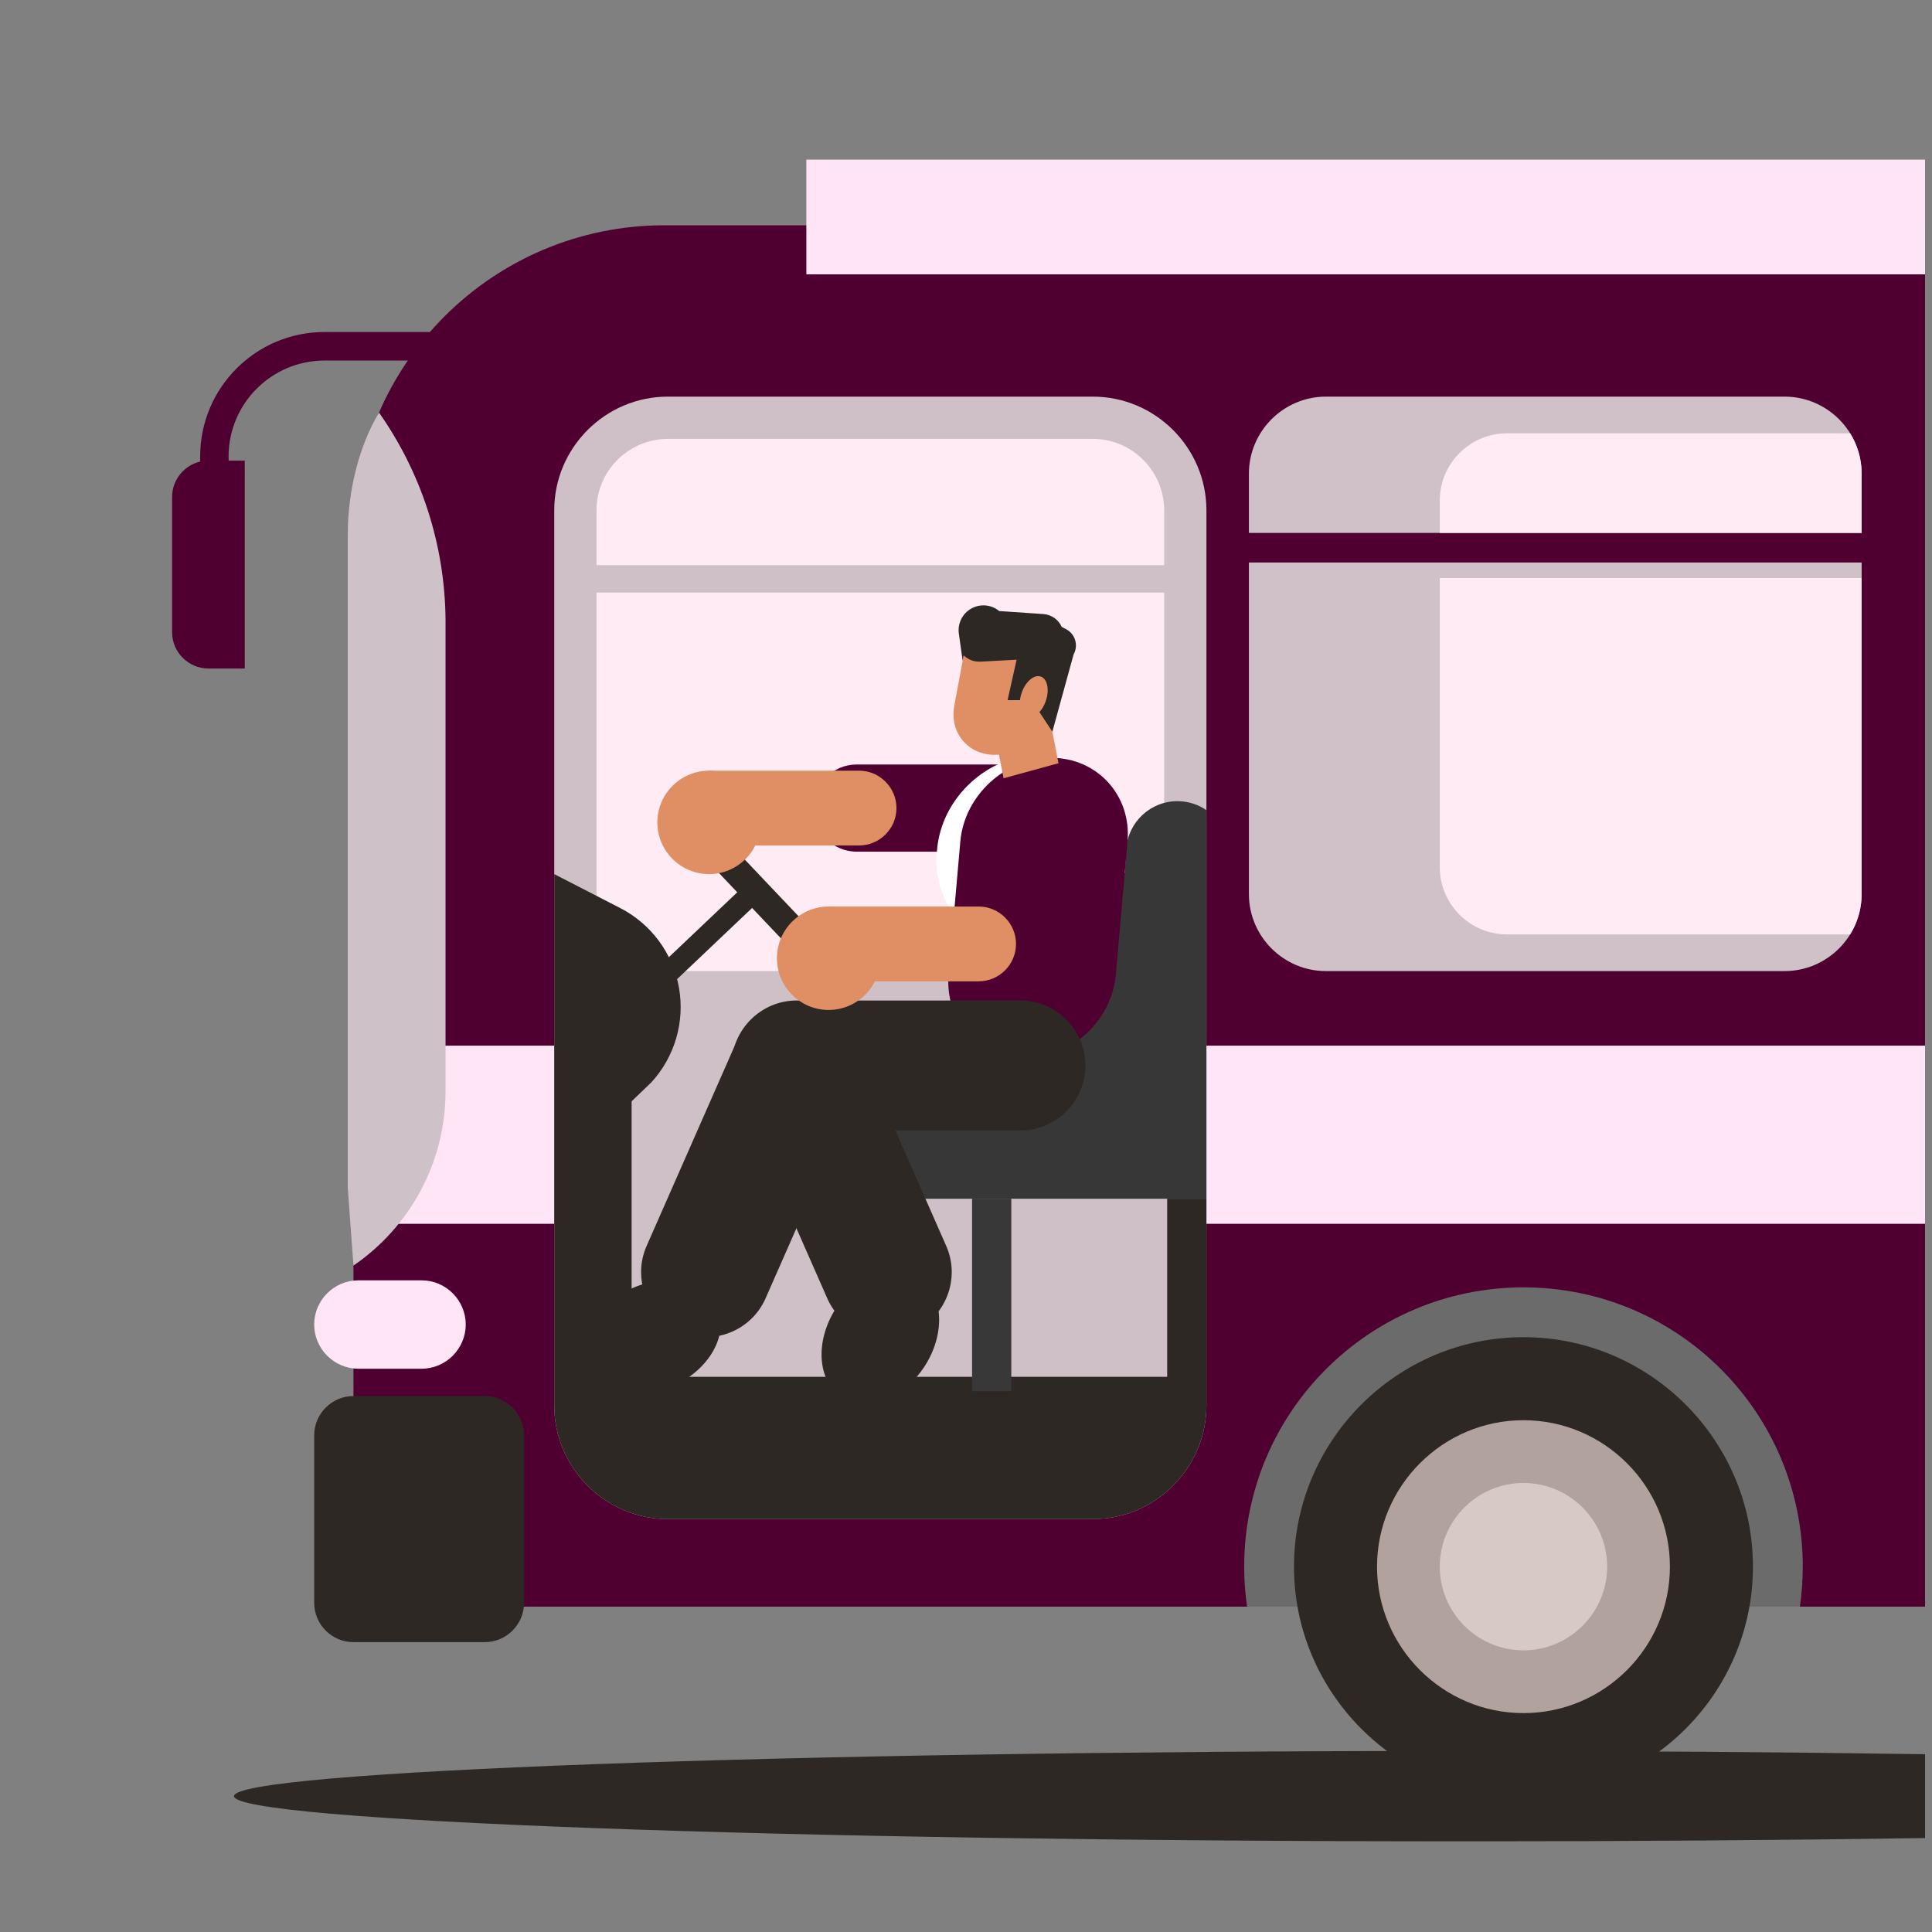 <?xml version="1.0" encoding="UTF-8" standalone="no"?>
<!-- Created with Inkscape (http://www.inkscape.org/) -->

<svg
   version="1.1"
   id="svg2"
   width="512"
   height="512"
   viewBox="0 0 512 512"
   sodipodi:docname="AggieCommute.svg"
   inkscape:version="1.2.2 (b0a8486541, 2022-12-01)"
   xmlns:inkscape="http://www.inkscape.org/namespaces/inkscape"
   xmlns:sodipodi="http://sodipodi.sourceforge.net/DTD/sodipodi-0.dtd"
   xmlns="http://www.w3.org/2000/svg"
   xmlns:svg="http://www.w3.org/2000/svg">
  <rect x="0" y="0" width="512" height="512" fill="#808080" stroke="none"/>
  <defs
     id="defs6" />
  <sodipodi:namedview
     id="namedview4"
     pagecolor="#ffffff"
     bordercolor="#666666"
     borderopacity="1.0"
     inkscape:showpageshadow="2"
     inkscape:pageopacity="0.0"
     inkscape:pagecheckerboard="true"
     inkscape:deskcolor="#d1d1d1"
     showgrid="false"
     inkscape:zoom="2.5595672"
     inkscape:cx="278.75807"
     inkscape:cy="291.26018"
     inkscape:window-width="1920"
     inkscape:window-height="995"
     inkscape:window-x="0"
     inkscape:window-y="0"
     inkscape:window-maximized="1"
     inkscape:current-layer="g12">
    <inkscape:page
       x="0"
       y="0"
       id="page8"
       width="512"
       height="512"
       inkscape:export-filename="Logo_64x64.png"
       inkscape:export-xdpi="12"
       inkscape:export-ydpi="12" />
  </sodipodi:namedview>
  <g
     id="g10"
     inkscape:groupmode="layer"
     inkscape:label="Page 1"
     transform="matrix(1.333,0,0,-1.333,0,640.733)">
    <g
       id="g12"
       transform="matrix(0.078,0,0,0.078,33.616,74.108)">
      <path
         d="m 3301.753,749.551 c 415.09,0 811.26,-2.981 1173.86,-8.36 v -213.75 c -362.6,-5.378 -758.77,-8.339 -1173.86,-8.339 -1732.13,0 -3136.309,51.589 -3136.309,115.218 0,63.629 1404.179,115.231 3136.309,115.231"
         style="fill:#2e2825;fill-opacity:1;fill-rule:evenodd;stroke:none"
         id="path64" />
      <path
         d="m 4475.613,4638.14 h -3213.04 c -437.781,0 -792.68,-354.89 -792.68,-792.68 V 1375.07 l 257.813,-257.8 H 4475.613 v 3520.87"
         style="fill:#4f0030;fill-opacity:1;fill-rule:evenodd;stroke:none"
         id="path66" />
      <path
         d="M 469.894,2093.14 H 4475.623 v 454.03 H 469.894 v -454.03"
         style="fill:#ffe5f6;fill-opacity:1;fill-rule:evenodd;stroke:none"
         id="path68" />
      <path
         d="m 535.082,4160.63 c -49.605,-82.18 -79.613,-197.74 -79.613,-309.75 V 2184.49 l 14.425,-197.93 c 141.719,97.05 234.719,260.04 234.719,444.77 V 2743 3631.89 c -1.39,191.3 -61.617,375.39 -169.531,528.74"
         style="fill:#cfc1c8;fill-opacity:1;fill-rule:evenodd;stroke:none"
         id="path70" />
      <path
         d="m 2747.483,1117.27 h 1409.15 c 4.78,33.29 7.3,67.31 7.3,101.93 0,393.16 -318.72,711.88 -711.88,711.88 -393.15,0 -711.88,-318.72 -711.88,-711.88 0,-34.62 2.53,-68.64 7.31,-101.93"
         style="fill:#6a6b6a;fill-opacity:1;fill-rule:evenodd;stroke:none"
         id="path72" />
      <path
         d="m 469.894,1654.05 h 334.774 c 55.027,0 100.051,-45.02 100.051,-100.05 v -427.11 c 0,-55.04 -45.024,-100.06 -100.051,-100.06 h -334.774 c -55.027,0 -100.05,45.02 -100.05,100.06 V 1554 c 0,55.03 45.023,100.05 100.05,100.05"
         style="fill:#2e2825;fill-opacity:1;fill-rule:evenodd;stroke:none"
         id="path74" />
      <path
         d="m 1271.193,4201.39 h 1083.29 c 159.23,0 289.49,-130.27 289.49,-289.5 V 1629.95 c 0,-159.23 -130.26,-289.52 -289.49,-289.52 h -1083.29 c -159.24,0 -289.51,130.29 -289.51,289.52 v 2281.94 c 0,159.23 130.27,289.5 289.51,289.5"
         style="fill:#cfc0c7;fill-opacity:1;fill-rule:evenodd;stroke:none"
         id="path76" />
      <path
         d="m 2536.263,3702.01 v -783 c 0,-99.97 -81.81,-181.77 -181.78,-181.77 h -1083.29 c -99.98,0 -181.79,81.79 -181.79,181.77 v 783 z m -1265.07,391.65 h 1083.29 c 99.98,0 181.78,-81.8 181.78,-181.77 V 3771.8 h -1446.86 v 140.09 c 0,99.98 81.8,181.77 181.79,181.77 v 0"
         style="fill:#ffebf4;fill-opacity:1;fill-rule:evenodd;stroke:none"
         id="path78" />
      <path
         d="m 2198.133,3263.8 h -445.47 c -61.1,0 -111.09,-50 -111.09,-111.1 v -0.01 c 0,-61.11 49.99,-111.1 111.09,-111.1 h 445.47 v 222.21"
         style="fill:#4f0030;fill-opacity:1;fill-rule:evenodd;stroke:none"
         id="path80" />
      <path
         d="m 2643.973,1703.05 v -73.1 c 0,-159.23 -130.26,-289.52 -289.49,-289.52 h -1083.29 c -159.24,0 -289.51,130.29 -289.51,289.52 v 73.1 H 2643.973"
         style="fill:#2e2825;fill-opacity:1;fill-rule:evenodd;stroke:none"
         id="path82" />
      <path
         d="m 3452.053,634.32 c 322.15,0 584.89,262.739 584.89,584.88 0,322.17 -262.74,584.91 -584.89,584.91 -322.14,0 -584.88,-262.74 -584.88,-584.91 0,-322.141 262.74,-584.88 584.88,-584.88"
         style="fill:#2e2825;fill-opacity:1;fill-rule:evenodd;stroke:none"
         id="path84" />
      <path
         d="m 2219.683,3288.41 v 0 c 132.53,0 231.44,-108.44 219.8,-240.98 l -0.77,-8.64 c -11.64,-132.53 -129.6,-240.97 -262.13,-240.97 v 0 c -132.54,0 -231.44,108.44 -219.81,240.97 l 0.76,8.64 c 11.64,132.54 129.61,240.98 262.15,240.98"
         style="fill:#ffffff;fill-opacity:1;fill-rule:evenodd;stroke:none"
         id="path86" />
      <path
         d="m 2435.903,2988.37 3.58,59.06 c 4.23,69.86 62.72,124.02 132.7,122.86 26.63,-0.44 51.31,-8.83 71.79,-22.9 v -990.3 h -831.13 v 230.87 l 434.57,137.07 188.49,463.34"
         style="fill:#373737;fill-opacity:1;fill-rule:evenodd;stroke:none"
         id="path88" />
      <path
         d="m 2248.513,3280.81 v 0 c 117.19,0 204.66,-95.88 194.36,-213.08 l -29.86,-339.91 c -10.3,-117.19 -114.61,-213.09 -231.8,-213.09 v 0 c -117.21,0 -204.66,95.9 -194.37,213.09 l 29.87,339.91 c 10.29,117.2 114.61,213.08 231.8,213.08"
         style="fill:#4f0030;fill-opacity:1;fill-rule:evenodd;stroke:none"
         id="path90" />
      <path
         d="m 1624.263,4513.04 h 2851.35 v 292.45 h -2851.35 v -292.45"
         style="fill:#ffe4f5;fill-opacity:1;fill-rule:evenodd;stroke:none"
         id="path92" />
      <path
         d="m 1599.573,2662.26 h 570.3 c 91.12,0 165.68,-74.55 165.68,-165.67 v 0 c 0,-91.11 -74.56,-165.66 -165.68,-165.66 h -570.3 c -91.11,0 -165.67,74.55 -165.67,165.66 v 0 c 0,91.12 74.56,165.67 165.67,165.67"
         style="fill:#2e2825;fill-opacity:1;fill-rule:evenodd;stroke:none"
         id="path94" />
      <path
         d="m 1677.613,1902.96 -229.73,522.01 c -36.71,83.4 1.49,181.65 84.89,218.35 v 0 c 83.41,36.7 181.66,-1.5 218.36,-84.9 l 229.73,-522 c 36.7,-83.4 -1.51,-181.65 -84.9,-218.35 v 0 c -83.4,-36.71 -181.65,1.5 -218.35,84.89"
         style="fill:#2e2825;fill-opacity:1;fill-rule:evenodd;stroke:none"
         id="path96" />
      <path
         d="m 3452.053,845.961 c 205.59,0 373.26,167.659 373.26,373.239 0,205.61 -167.67,373.27 -373.26,373.27 -205.58,0 -373.25,-167.66 -373.25,-373.27 0,-205.58 167.67,-373.239 373.25,-373.239"
         style="fill:#b2a29e;fill-opacity:1;fill-rule:evenodd;stroke:none"
         id="path98" />
      <path
         d="m 3452.053,1005.91 c 117.49,0 213.31,95.82 213.31,213.29 0,117.49 -95.82,213.32 -213.31,213.32 -117.48,0 -213.3,-95.83 -213.3,-213.32 0,-117.47 95.82,-213.29 213.3,-213.29"
         style="fill:#d7c9c4;fill-opacity:1;fill-rule:evenodd;stroke:none"
         id="path100" />
      <path
         d="m 1910.113,1957.31 c 62.96,-39.99 70.44,-140.97 16.71,-225.6 -53.74,-84.6 -148.31,-120.77 -211.26,-80.79 -62.95,39.96 -70.45,140.97 -16.71,225.57 53.71,84.6 148.31,120.77 211.26,80.82"
         style="fill:#2e2825;fill-opacity:1;fill-rule:evenodd;stroke:none"
         id="path102" />
      <path
         d="m 2046.603,1666.53 h 100.04 v 490.56 h -100.04 v -490.56"
         style="fill:#383838;fill-opacity:1;fill-rule:evenodd;stroke:none"
         id="path104" />
      <path
         d="m 2543.933,1666.53 h 100.04 v 490.56 h -100.04 v -490.56"
         style="fill:#2e2825;fill-opacity:1;fill-rule:evenodd;stroke:none"
         id="path106" />
      <path
         d="m 981.684,2984.41 168.36,-86.63 c 78.73,-40.52 134.03,-115.47 149.5,-202.65 15.48,-87.21 -10.64,-176.62 -70.63,-241.76 l -50.01,-48.09 v -581.03 c 0,-59.82 43.03,-110.98 101.97,-121.2 l -115.44,-111.6 h -5.78 l -177.97,111.6 v 1281.36"
         style="fill:#2e2825;fill-opacity:1;fill-rule:evenodd;stroke:none"
         id="path108" />
      <path
         d="m 1520.263,1902.96 229.72,522.01 c 36.7,83.4 -1.5,181.65 -84.9,218.35 v 0 c -83.4,36.7 -181.65,-1.5 -218.35,-84.9 l -229.73,-522 c -36.7,-83.4 1.49,-181.65 84.9,-218.35 v 0 c 83.4,-36.71 181.65,1.5 218.36,84.89"
         style="fill:#2e2825;fill-opacity:1;fill-rule:evenodd;stroke:none"
         id="path110" />
      <path
         d="m 1395.813,1882.75 c 32.32,-67.21 -14.72,-156.9 -105.03,-200.35 -90.33,-43.4 -189.74,-24.14 -222.06,43.07 -32.31,67.22 14.71,156.9 105.03,200.31 90.33,43.45 189.74,24.15 222.06,-43.03"
         style="fill:#2e2825;fill-opacity:1;fill-rule:evenodd;stroke:none"
         id="path112" />
      <path
         d="m 1454.573,2944.15 37.88,-39.91 -453.7,-430.52 -37.883,39.93 453.703,430.5"
         style="fill:#2e2825;fill-opacity:1;fill-rule:evenodd;stroke:none"
         id="path114" />
      <path
         d="m 1357.653,3137.06 322.35,-339.72 c 13.51,-14.26 12.91,-36.93 -1.32,-50.45 v 0 c -14.24,-13.51 -36.94,-12.91 -50.45,1.32 l -322.37,339.73 c -13.5,14.23 -12.9,36.93 1.33,50.44 v 0.01 c 14.25,13.5 36.94,12.91 50.46,-1.33"
         style="fill:#2e2825;fill-opacity:1;fill-rule:evenodd;stroke:none"
         id="path116" />
      <path
         d="m 1681.013,2638.16 c 72.62,0 131.83,59.2 131.83,131.82 0,72.61 -59.21,131.8 -131.83,131.8 -72.6,0 -131.81,-59.19 -131.81,-131.8 0,-72.62 59.21,-131.82 131.81,-131.82"
         style="fill:#e08f64;fill-opacity:1;fill-rule:evenodd;stroke:none"
         id="path118" />
      <path
         d="m 1681.013,2901.78 h 382.32 c 52.43,0 95.35,-42.9 95.35,-95.34 v 0 c 0,-52.44 -42.92,-95.35 -95.35,-95.35 h -382.32 v 190.69"
         style="fill:#e08f64;fill-opacity:1;fill-rule:evenodd;stroke:none"
         id="path120" />
      <path
         d="m 1376.283,2984.41 c 72.6,0 131.82,59.21 131.82,131.82 0,72.6 -59.22,131.81 -131.82,131.81 -72.6,0 -131.81,-59.21 -131.81,-131.81 0,-72.61 59.21,-131.82 131.81,-131.82"
         style="fill:#e08f64;fill-opacity:1;fill-rule:evenodd;stroke:none"
         id="path122" />
      <path
         d="m 1376.283,3248.04 h 382.31 c 52.44,0 95.34,-42.9 95.34,-95.34 v 0 c 0,-52.45 -42.9,-95.35 -95.34,-95.35 h -382.31 v 190.69"
         style="fill:#e08f64;fill-opacity:1;fill-rule:evenodd;stroke:none"
         id="path124" />
      <path
         d="m 2095.673,3389.47 139.96,38.35 31.29,-160.81 -139.97,-38.35 -31.28,160.81"
         style="fill:#e08f64;fill-opacity:1;fill-rule:evenodd;stroke:none"
         id="path126" />
      <path
         d="m 2275.103,3574.88 -242.08,9.04 -31.72,-170.54 c -12.3,-66.21 32.09,-122.4 98.65,-124.89 v 0 c 66.59,-2.49 131.12,49.65 143.43,115.85 l 31.72,170.54"
         style="fill:#e08f64;fill-opacity:1;fill-rule:evenodd;stroke:none"
         id="path128" />
      <path
         d="m 2022.673,3528.27 -9.72,68.93 c -3.66,25.86 8.94,51.3 31.72,64.08 22.77,12.76 51.05,10.25 71.2,-6.36 l 112.54,-7.69 c 20.43,-1.4 38.39,-13.99 46.69,-32.71 l 11.03,-5.77 c 11.24,-5.87 19.63,-16.03 23.26,-28.17 3.62,-12.14 2.17,-25.23 -4,-36.29 l -54.11,-196.88 -53.15,80.41 h -60.96 l 22.96,103 -90.44,-4.81 c -17.99,-0.95 -31.02,3.81 -44.51,15.77 l -2.51,-13.51"
         style="fill:#2e2825;fill-opacity:1;fill-rule:evenodd;stroke:none"
         id="path130" />
      <path
         d="m 2221.743,3487.92 c 16.93,-5.86 22.66,-33.79 12.77,-62.38 -9.9,-28.58 -31.64,-47 -48.59,-41.14 -16.95,5.86 -22.66,33.79 -12.78,62.37 9.89,28.59 31.64,47.01 48.6,41.15"
         style="fill:#e08f64;fill-opacity:1;fill-rule:evenodd;stroke:none"
         id="path132" />
      <path
         d="m 4314.003,3778.63 v -845.19 c 0,-107.91 -88.29,-196.2 -196.2,-196.2 h -1169.33 c -107.91,0 -196.22,88.29 -196.22,196.2 v 845.19 z m -1365.53,422.76 h 1169.33 c 107.91,0 196.2,-88.3 196.2,-196.22 v -151.21 h -1561.75 v 151.21 c 0,107.92 88.3,196.22 196.22,196.22 v 0"
         style="fill:#cfc1c7;fill-opacity:1;fill-rule:evenodd;stroke:none"
         id="path134" />
      <path
         d="m 4284.773,2830.74 h -874.87 c -94.13,0 -171.15,77.01 -171.15,171.15 v 737.23 h 1075.25 v -805.68 c 0,-37.58 -10.7,-72.76 -29.23,-102.7 z m 0,1277.14 c 18.53,-29.92 29.23,-65.12 29.23,-102.71 v -151.21 h -1075.25 v 82.77 c 0,94.13 77.02,171.15 171.15,171.15 h 874.87 v 0"
         style="fill:#ffebf4;fill-opacity:1;fill-rule:evenodd;stroke:none"
         id="path136" />
      <path
         d="m 704.613,4366.12 c 20.078,0 36.364,-16.29 36.364,-36.37 0,-20.07 -16.286,-36.36 -36.364,-36.36 h -308.301 c -67.535,0 -128.671,-27.37 -172.921,-71.61 -44.336,-44.33 -71.766,-105.49 -71.766,-172.93 h 0.144 v -161.61 c 0,-20.08 -16.285,-36.36 -36.355,-36.36 -20.078,0 -36.363,16.28 -36.363,36.36 v 161.61 h 0.141 c 0,87.7 35.465,167.01 92.789,224.33 57.414,57.42 136.731,92.94 224.332,92.94 h 308.301"
         style="fill:#4f0030;fill-opacity:1;fill-rule:evenodd;stroke:none"
         id="path138" />
      <path
         d="m 100.242,4038.27 h 92.578 v -529.88 h -92.578 c -50.918,0 -92.578,41.66 -92.578,92.58 v 344.71 c 0,50.93 41.66,92.59 92.578,92.59"
         style="fill:#4f0030;fill-opacity:1;fill-rule:evenodd;stroke:none"
         id="path140" />
      <path
         d="m 482.492,1949.01 h 160.953 c 61.961,0 112.649,-50.68 112.649,-112.63 v 0 c 0,-61.98 -50.688,-112.66 -112.649,-112.66 h -160.953 c -61.957,0 -112.648,50.68 -112.648,112.66 v 0 c 0,61.95 50.691,112.63 112.648,112.63"
         style="fill:#ffe5f6;fill-opacity:1;fill-rule:evenodd;stroke:none"
         id="path142" />
    </g>
  </g>
</svg>
